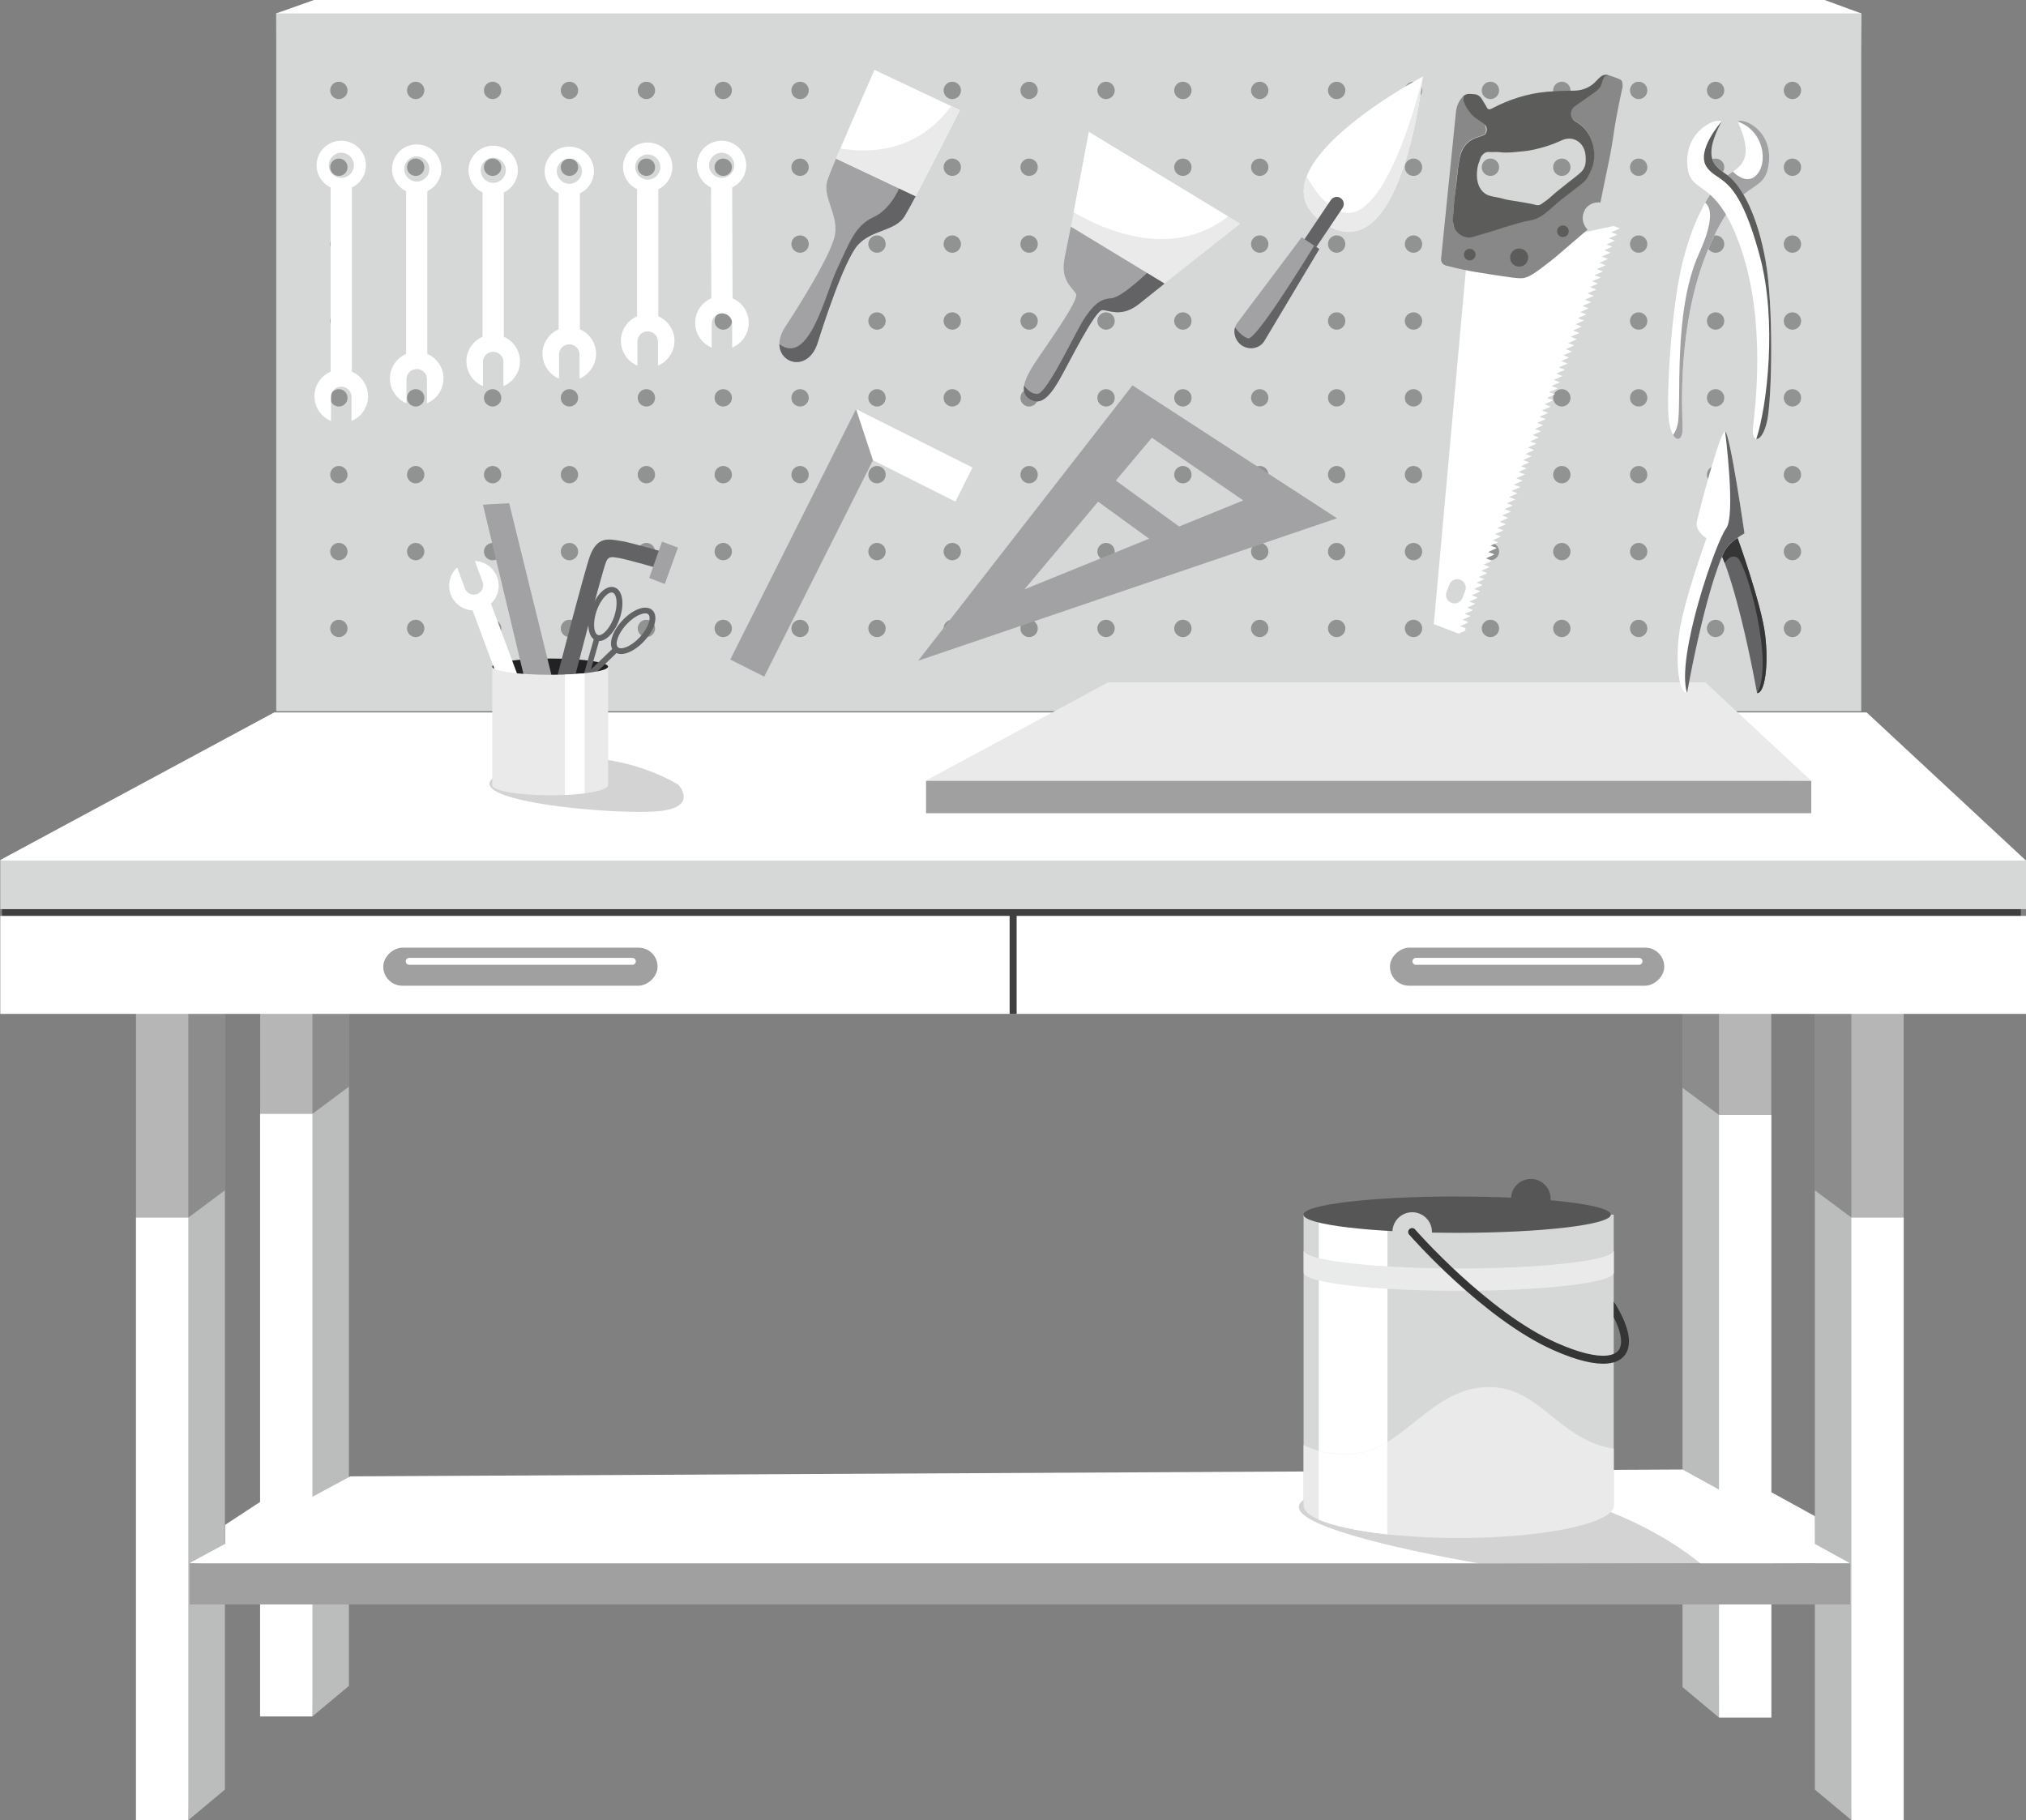 <?xml version="1.0" encoding="UTF-8"?><svg id="Layer_2" xmlns="http://www.w3.org/2000/svg" viewBox="0 0 219.37 197.1"><rect x="0" y="0" width="219.37" height="197.1" fill="#808080" stroke="none"/><defs><style>.cls-1,.cls-2{fill:#fff;}.cls-3,.cls-2,.cls-4,.cls-5,.cls-6,.cls-7,.cls-8,.cls-9,.cls-10,.cls-11,.cls-12{fill-rule:evenodd;}.cls-3,.cls-13{fill:#eaeaea;}.cls-14,.cls-9{fill:#898888;}.cls-15,.cls-16{fill:#3f3f3f;}.cls-17{fill:#a0a0a0;}.cls-4{fill:#565656;}.cls-5{fill:#353536;}.cls-18,.cls-7{fill:#d6d8d8;}.cls-6{fill:#222223;}.cls-8{fill:#c9f7e8;opacity:.08;}.cls-9{opacity:.37;}.cls-10{fill:#a2a2a4;}.cls-16{opacity:.38;}.cls-19{fill:none;stroke:#fff;stroke-linecap:round;stroke-linejoin:round;stroke-width:.75px;}.cls-11,.cls-20{fill:#5c5c5b;}.cls-21{opacity:.46;}.cls-12{fill:#636365;}.cls-22{fill:#bbbcbc;}</style></defs><g id="meuble"><g><polygon class="cls-22" points="37.78 182.56 33.82 185.87 32.12 84.7 37.78 84.7 37.78 182.56"/><rect class="cls-1" x="28.16" y="88.01" width="5.67" height="97.86"/><polygon class="cls-16" points="37.78 90.47 28.13 90.47 28.13 120.62 33.82 120.62 37.78 117.67 37.78 90.47"/></g><g><polygon class="cls-22" points="24.35 193.79 20.39 197.1 18.68 95.93 24.35 95.93 24.35 193.79"/><rect class="cls-1" x="14.72" y="99.24" width="5.67" height="97.86"/><polygon class="cls-16" points="24.35 91.93 14.69 91.93 14.69 131.85 20.39 131.85 24.35 128.9 24.35 91.93"/></g><g><polygon class="cls-22" points="182.18 182.69 186.14 186 187.84 84.83 182.18 84.83 182.18 182.69"/><rect class="cls-1" x="186.14" y="88.14" width="5.67" height="97.86" transform="translate(377.94 274.13) rotate(180)"/><polygon class="cls-16" points="182.18 97.43 191.83 97.43 191.83 120.74 186.14 120.74 182.18 117.8 182.18 97.43"/></g><g><polygon class="cls-22" points="196.51 193.79 200.47 197.1 202.17 95.93 196.51 95.93 196.51 193.79"/><rect class="cls-1" x="200.47" y="99.24" width="5.67" height="97.86" transform="translate(406.6 296.34) rotate(180)"/><polygon class="cls-16" points="196.51 91.93 206.16 91.93 206.16 131.85 200.47 131.85 196.51 128.9 196.51 91.93"/></g><polygon class="cls-1" points="202.12 77.15 29.68 77.15 0 93.14 3.93 94.35 219.37 93.19 202.12 77.15"/><rect class="cls-15" x=".22" y="97.56" width="218.59" height="3.88"/><rect class="cls-18" x=".03" y="93.19" width="219.34" height="5.26"/><polygon class="cls-1" points="182.18 159.13 37.93 159.87 20.54 169.25 34.01 170.18 200.33 169.29 196.52 167.19 196.51 164.18 191.8 161.59 186.14 161.31 182.18 159.13"/><rect class="cls-17" x="20.54" y="169.29" width="179.79" height="4.45"/><polyline class="cls-1" points="29.91 1.45 30.29 74.56 200.45 74.56 201.53 1.45 197.57 0 33.99 0"/><rect class="cls-18" x="29.91" y="1.45" width="171.62" height="75.56"/><rect class="cls-1" x=".03" y="99.18" width="219.34" height="10.61"/><g><rect class="cls-17" x="163.28" y="89.82" width="4.12" height="29.7" rx="2.06" ry="2.06" transform="translate(60.68 270.02) rotate(-90)"/><line class="cls-19" x1="177.47" y1="104.1" x2="153.31" y2="104.1"/></g><g><rect class="cls-17" x="54.28" y="89.82" width="4.12" height="29.7" rx="2.06" ry="2.06" transform="translate(-48.32 161.02) rotate(-90)"/><line class="cls-19" x1="68.47" y1="104.1" x2="44.31" y2="104.1"/></g><rect class="cls-15" x="109.32" y="98.65" width=".76" height="11.14"/><g class="cls-21"><g><g><circle class="cls-15" cx="36.69" cy="9.79" r=".94"/><circle class="cls-15" cx="36.69" cy="18.11" r=".94"/><circle class="cls-15" cx="36.69" cy="26.43" r=".94"/><circle class="cls-15" cx="36.69" cy="34.76" r=".94"/><circle class="cls-15" cx="36.69" cy="43.08" r=".94"/><circle class="cls-15" cx="36.69" cy="51.4" r=".94"/><circle class="cls-15" cx="36.69" cy="59.73" r=".94"/><circle class="cls-15" cx="36.69" cy="68.05" r=".94"/></g><g><circle class="cls-15" cx="45.01" cy="9.79" r=".94"/><circle class="cls-15" cx="45.01" cy="18.11" r=".94"/><circle class="cls-15" cx="45.01" cy="26.43" r=".94"/><circle class="cls-15" cx="45.01" cy="34.76" r=".94"/><circle class="cls-15" cx="45.01" cy="43.08" r=".94"/><circle class="cls-15" cx="45.01" cy="51.4" r=".94"/><circle class="cls-15" cx="45.01" cy="59.73" r=".94"/><circle class="cls-15" cx="45.01" cy="68.05" r=".94"/></g><g><circle class="cls-15" cx="53.34" cy="9.79" r=".94"/><circle class="cls-15" cx="53.34" cy="18.11" r=".94"/><circle class="cls-15" cx="53.34" cy="26.43" r=".94"/><circle class="cls-15" cx="53.34" cy="34.76" r=".94"/><circle class="cls-15" cx="53.34" cy="43.08" r=".94"/><circle class="cls-15" cx="53.34" cy="51.4" r=".94"/><circle class="cls-15" cx="53.34" cy="59.73" r=".94"/><circle class="cls-15" cx="53.34" cy="68.05" r=".94"/></g><g><circle class="cls-15" cx="61.66" cy="9.79" r=".94"/><circle class="cls-15" cx="61.66" cy="18.11" r=".94"/><circle class="cls-15" cx="61.66" cy="26.43" r=".94"/><circle class="cls-15" cx="61.66" cy="34.76" r=".94"/><circle class="cls-15" cx="61.66" cy="43.08" r=".94"/><circle class="cls-15" cx="61.66" cy="51.4" r=".94"/><circle class="cls-15" cx="61.66" cy="59.73" r=".94"/><circle class="cls-15" cx="61.66" cy="68.05" r=".94"/></g><g><circle class="cls-15" cx="69.99" cy="9.79" r=".94"/><circle class="cls-15" cx="69.99" cy="18.11" r=".94"/><circle class="cls-15" cx="69.99" cy="26.43" r=".94"/><circle class="cls-15" cx="69.99" cy="34.76" r=".94"/><circle class="cls-15" cx="69.99" cy="43.08" r=".94"/><circle class="cls-15" cx="69.99" cy="51.4" r=".94"/><circle class="cls-15" cx="69.99" cy="59.73" r=".94"/><circle class="cls-15" cx="69.99" cy="68.05" r=".94"/></g><g><circle class="cls-15" cx="78.31" cy="9.79" r=".94"/><circle class="cls-15" cx="78.31" cy="18.11" r=".94"/><circle class="cls-15" cx="78.31" cy="26.43" r=".94"/><circle class="cls-15" cx="78.31" cy="34.76" r=".94"/><circle class="cls-15" cx="78.31" cy="43.08" r=".94"/><circle class="cls-15" cx="78.31" cy="51.4" r=".94"/><circle class="cls-15" cx="78.31" cy="59.73" r=".94"/><circle class="cls-15" cx="78.31" cy="68.05" r=".94"/></g><g><circle class="cls-15" cx="86.63" cy="9.79" r=".94"/><circle class="cls-15" cx="86.63" cy="18.11" r=".94"/><circle class="cls-15" cx="86.63" cy="26.43" r=".94"/><circle class="cls-15" cx="86.63" cy="34.76" r=".94"/><circle class="cls-15" cx="86.63" cy="43.08" r=".94"/><circle class="cls-15" cx="86.63" cy="51.4" r=".94"/><circle class="cls-15" cx="86.63" cy="59.73" r=".94"/><circle class="cls-15" cx="86.63" cy="68.05" r=".94"/></g><g><circle class="cls-15" cx="94.96" cy="9.79" r=".94"/><circle class="cls-15" cx="94.96" cy="18.11" r=".94"/><circle class="cls-15" cx="94.96" cy="26.43" r=".94"/><circle class="cls-15" cx="94.96" cy="34.76" r=".94"/><circle class="cls-15" cx="94.96" cy="43.08" r=".94"/><circle class="cls-15" cx="94.96" cy="51.4" r=".94"/><circle class="cls-15" cx="94.96" cy="59.73" r=".94"/><circle class="cls-15" cx="94.96" cy="68.05" r=".94"/></g></g><g><g><circle class="cls-15" cx="103.11" cy="9.79" r=".94"/><circle class="cls-15" cx="103.11" cy="18.11" r=".94"/><circle class="cls-15" cx="103.11" cy="26.43" r=".94"/><circle class="cls-15" cx="103.11" cy="34.76" r=".94"/><circle class="cls-15" cx="103.11" cy="43.08" r=".94"/><circle class="cls-15" cx="103.11" cy="51.4" r=".94"/><circle class="cls-15" cx="103.11" cy="59.73" r=".94"/><circle class="cls-15" cx="103.11" cy="68.05" r=".94"/></g><g><circle class="cls-15" cx="111.43" cy="9.79" r=".94"/><circle class="cls-15" cx="111.43" cy="18.11" r=".94"/><circle class="cls-15" cx="111.43" cy="26.43" r=".94"/><circle class="cls-15" cx="111.43" cy="34.76" r=".94"/><circle class="cls-15" cx="111.43" cy="43.08" r=".94"/><circle class="cls-15" cx="111.43" cy="51.4" r=".94"/><circle class="cls-15" cx="111.43" cy="59.73" r=".94"/><circle class="cls-15" cx="111.43" cy="68.05" r=".94"/></g><g><circle class="cls-15" cx="119.76" cy="9.79" r=".94"/><circle class="cls-15" cx="119.76" cy="18.11" r=".94"/><circle class="cls-15" cx="119.76" cy="26.43" r=".94"/><circle class="cls-15" cx="119.76" cy="34.76" r=".94"/><circle class="cls-15" cx="119.76" cy="43.08" r=".94"/><circle class="cls-15" cx="119.76" cy="51.4" r=".94"/><circle class="cls-15" cx="119.76" cy="59.73" r=".94"/><circle class="cls-15" cx="119.76" cy="68.05" r=".94"/></g><g><circle class="cls-15" cx="128.08" cy="9.79" r=".94"/><circle class="cls-15" cx="128.08" cy="18.11" r=".94"/><circle class="cls-15" cx="128.08" cy="26.43" r=".94"/><circle class="cls-15" cx="128.08" cy="34.76" r=".94"/><circle class="cls-15" cx="128.08" cy="43.08" r=".94"/><circle class="cls-15" cx="128.08" cy="51.4" r=".94"/><circle class="cls-15" cx="128.08" cy="59.73" r=".94"/><circle class="cls-15" cx="128.08" cy="68.05" r=".94"/></g><g><circle class="cls-15" cx="136.4" cy="9.79" r=".94"/><circle class="cls-15" cx="136.4" cy="18.11" r=".94"/><circle class="cls-15" cx="136.4" cy="26.43" r=".94"/><circle class="cls-15" cx="136.4" cy="34.76" r=".94"/><circle class="cls-15" cx="136.4" cy="43.08" r=".94"/><circle class="cls-15" cx="136.4" cy="51.4" r=".94"/><circle class="cls-15" cx="136.4" cy="59.73" r=".94"/><circle class="cls-15" cx="136.4" cy="68.05" r=".94"/></g><g><circle class="cls-15" cx="144.73" cy="9.79" r=".94"/><circle class="cls-15" cx="144.73" cy="18.11" r=".94"/><circle class="cls-15" cx="144.73" cy="26.43" r=".94"/><circle class="cls-15" cx="144.73" cy="34.76" r=".94"/><circle class="cls-15" cx="144.73" cy="43.08" r=".94"/><circle class="cls-15" cx="144.73" cy="51.4" r=".94"/><circle class="cls-15" cx="144.73" cy="59.73" r=".94"/><circle class="cls-15" cx="144.73" cy="68.05" r=".94"/></g><g><circle class="cls-15" cx="153.05" cy="9.79" r=".94"/><circle class="cls-15" cx="153.05" cy="18.11" r=".94"/><circle class="cls-15" cx="153.05" cy="26.43" r=".94"/><circle class="cls-15" cx="153.05" cy="34.76" r=".94"/><circle class="cls-15" cx="153.05" cy="43.08" r=".94"/><circle class="cls-15" cx="153.05" cy="51.4" r=".94"/><circle class="cls-15" cx="153.05" cy="59.73" r=".94"/><circle class="cls-15" cx="153.05" cy="68.05" r=".94"/></g><g><circle class="cls-15" cx="161.38" cy="9.79" r=".94"/><circle class="cls-15" cx="161.38" cy="18.11" r=".94"/><circle class="cls-15" cx="161.38" cy="26.43" r=".94"/><circle class="cls-15" cx="161.38" cy="34.76" r=".94"/><circle class="cls-15" cx="161.38" cy="43.08" r=".94"/><circle class="cls-15" cx="161.38" cy="51.4" r=".94"/><circle class="cls-15" cx="161.38" cy="59.73" r=".94"/><circle class="cls-15" cx="161.38" cy="68.05" r=".94"/></g></g><g><g><circle class="cls-15" cx="169.11" cy="9.79" r=".94"/><circle class="cls-15" cx="169.11" cy="18.11" r=".94"/><circle class="cls-15" cx="169.11" cy="26.43" r=".94"/><circle class="cls-15" cx="169.11" cy="34.76" r=".94"/><circle class="cls-15" cx="169.11" cy="43.08" r=".94"/><circle class="cls-15" cx="169.11" cy="51.4" r=".94"/><circle class="cls-15" cx="169.11" cy="59.73" r=".94"/><circle class="cls-15" cx="169.11" cy="68.05" r=".94"/></g><g><circle class="cls-15" cx="177.43" cy="9.79" r=".94"/><circle class="cls-15" cx="177.43" cy="18.11" r=".94"/><circle class="cls-15" cx="177.43" cy="26.43" r=".94"/><circle class="cls-15" cx="177.43" cy="34.76" r=".94"/><circle class="cls-15" cx="177.43" cy="43.08" r=".94"/><circle class="cls-15" cx="177.43" cy="51.4" r=".94"/><circle class="cls-15" cx="177.43" cy="59.73" r=".94"/><circle class="cls-15" cx="177.43" cy="68.05" r=".94"/></g><g><circle class="cls-15" cx="185.76" cy="9.79" r=".94"/><circle class="cls-15" cx="185.76" cy="18.11" r=".94"/><circle class="cls-15" cx="185.76" cy="26.43" r=".94"/><circle class="cls-15" cx="185.76" cy="34.76" r=".94"/><circle class="cls-15" cx="185.76" cy="43.08" r=".94"/><circle class="cls-15" cx="185.76" cy="51.4" r=".94"/><circle class="cls-15" cx="185.76" cy="59.73" r=".94"/><circle class="cls-15" cx="185.76" cy="68.05" r=".94"/></g><g><circle class="cls-15" cx="194.08" cy="9.79" r=".94"/><circle class="cls-15" cx="194.08" cy="18.11" r=".94"/><circle class="cls-15" cx="194.08" cy="26.43" r=".94"/><circle class="cls-15" cx="194.08" cy="34.76" r=".94"/><circle class="cls-15" cx="194.08" cy="43.08" r=".94"/><circle class="cls-15" cx="194.08" cy="51.4" r=".94"/><circle class="cls-15" cx="194.08" cy="59.73" r=".94"/><circle class="cls-15" cx="194.08" cy="68.05" r=".94"/></g></g></g><g><polygon class="cls-13" points="184.65 73.89 119.98 73.89 100.25 84.53 102.87 85.33 196.12 84.56 184.65 73.89"/><rect class="cls-17" x="100.27" y="84.56" width="95.85" height="3.5"/></g><polyline class="cls-1" points="35.87 162.56 28.28 162.56 24.38 165.12 24.38 169.08"/><g><path class="cls-1" d="m158.65,68.12s.02-.06.04-.09l-.59-.23c.27-.12.55-.24.82-.37.01-.03.02-.06.03-.09l-.59-.23c.27-.12.55-.25.82-.37,0-.01,0-.02.01-.04l-.6-.23.83-.37.03-.07-.6-.23c.28-.12.55-.25.83-.37l.02-.06-.6-.23c.28-.12.56-.25.84-.37.01-.03.02-.05.03-.08l-.61-.23c.28-.13.56-.25.84-.38,0-.03.02-.05.03-.08l-.61-.23c.28-.13.56-.25.84-.38,0-.02.02-.05.03-.07l-.61-.23c.28-.13.57-.25.85-.38,0,0,0,0,0,0l-.61-.23.85-.38s.01-.03.02-.05l-.62-.24c.29-.13.57-.26.86-.38,0-.02.01-.03.02-.05l-.62-.24c.29-.13.57-.26.86-.38,0-.02.02-.04.02-.06l-.62-.24c.29-.13.58-.26.86-.39l.02-.06-.63-.24c.29-.13.58-.26.87-.39,0-.02.01-.04.02-.06l-.63-.24c.27-.12.53-.24.8-.36l-.58-.22.87-.39s0-.02.01-.03l-.63-.24c.29-.13.59-.26.88-.39,0-.01,0-.02.01-.03l-.64-.24c.29-.13.59-.26.88-.39,0-.02.01-.03.02-.05l-.64-.24c.3-.13.59-.26.89-.4,0-.01.01-.03.02-.04l-.64-.24c.3-.13.59-.27.89-.4,0-.01.01-.03.02-.04l-.64-.25c.29-.13.58-.26.87-.39l-.63-.24.9-.4s0-.01,0-.02l-.65-.25c.3-.13.6-.27.9-.4,0,0,0,0,0-.01l-.65-.25c.3-.14.6-.27.91-.41,0,0,0-.02.01-.03l-.66-.25c.3-.14.61-.27.91-.41,0,0,0-.02.01-.03l-.66-.25c.3-.14.61-.27.91-.41,0,0,0-.02,0-.02l-.66-.25c.29-.13.57-.26.86-.39l-.62-.24.92-.41h0s-.67-.25-.67-.25c.31-.14.61-.27.92-.41l-.67-.25c.31-.14.62-.28.93-.42,0,0,0,0,0-.01l-.67-.26c.31-.14.62-.28.93-.42,0,0,0,0,0,0l-.68-.26c.31-.14.62-.28.94-.42h0s-.68-.26-.68-.26c.3-.14.61-.27.91-.41l-.66-.25c.31-.14.61-.28.92-.41l-.67-.25c.31-.14.61-.27.92-.41l-.67-.25c.31-.14.63-.28.95-.42l-.68-.26c.31-.14.63-.28.95-.42l-.68-.26c.31-.14.63-.28.95-.42l-.68-.26c.29-.13.58-.26.87-.39l-.63-.24.92-.41-.67-.25c.31-.14.61-.27.92-.41l-.67-.25c.31-.14.63-.28.95-.42l-.68-.26c.31-.14.63-.28.95-.42l-.68-.26c.31-.14.63-.28.95-.42l-.68-.26c.29-.13.57-.26.86-.39l-.62-.24.92-.41-.67-.25c.31-.14.61-.27.92-.41l-.67-.25c.31-.14.63-.28.95-.42l-.68-.26c.31-.14.63-.28.95-.42l-.68-.26c.31-.14.63-.28.95-.42l-.68-.26c.3-.14.61-.27.91-.41l-.66-.25.92-.41-.67-.25c.31-.14.61-.27.92-.41l-.67-.25c.31-.14.63-.28.95-.42l-.68-.26c.31-.14.63-.28.95-.42l-.68-.26c.31-.14.63-.28.95-.42l-.68-.26c.29-.13.58-.26.87-.39l-.63-.24c.31-.14.61-.27.92-.41l-.67-.25c.31-.14.61-.27.92-.41l-.67-.25c.31-.14.63-.28.95-.42l-.68-.26c.31-.14.63-.28.95-.42l-.68-.26c.31-.14.63-.28.95-.42l-.68-.26c.29-.13.57-.26.86-.39l-.62-.24c.31-.14.61-.27.92-.41l-.67-.25c.31-.14.61-.27.92-.41l-.67-.25c.31-.14.63-.28.95-.42l-.68-.26c-.95.2-1.9.41-2.85.61-4.37,1.24-8.74,2.48-13.11,3.73-1.17,12.92-2.34,25.85-3.51,38.77l2.69,1.03c.25-.11.5-.22.75-.33Zm-2.02-4.03l.3-.78c.18-.48.71-.71,1.19-.53s.71.71.53,1.19l-.3.78c-.18.48-.71.71-1.19.53s-.71-.71-.53-1.19Z"/><g><path class="cls-14" d="m171.6,22.76c-.39.65-.28,1.53.3,2.1-.52.44-1.36,1.16-2.41,2.07-.97.83-1.22,1.05-1.66,1.39-1.41,1.08-2.11,1.63-2.82,1.78-.45.1-1.52-.06-3.64-.39-1.05-.16-.79-.14-1.37-.22,0,0-1.29-.18-3.36-.71-.07-.02-.34-.09-.48-.29-.03-.05-.06-.1-.08-.15-.06-.15-.05-.29-.04-.35.02-.21.69-6.8,1.6-15.81.03-.33.13-.91.54-1.47.13-.17.26-.31.39-.42-.01.14-.02.34.02.58.13.71.61,1.18.92,1.49.72.69,1.06.61,1.26,1.11.14.36.24.98-.1,1.11-.22.08-.44.19-.67.25-1.13.33-1.75,1.13-1.96,2.24-.16.83-.27,1.68-.34,2.52-.04.53-.24,2.16-.34,3.22-.01.13-.04.43-.03.83,0,.35.01.58.05.74.17.68,1.19,1.5,2.04,1.25.62-.19,1.24-.39,1.87-.55.68-.18,1.35-.44,2.03-.64.79-.22,1.57-.49,2.39-.62.88-.14,1.53-.7,2.18-1.25.45-.38.89-.8,1.35-1.15.56-.42,1.09-.87,1.65-1.28.37-.28.77-.58,1-.99.27-.48.53-.97.63-1.53.33-1.7-.33-3.62-1.91-4.47-.65-.35-.7-1.27-.09-1.69.66-.46,1.31-.91,1.96-1.38.68-.48.93-.84.99-1.27.02-.13.03-.41.23-.58.12-.1.27-.12.38-.12.16.05.37.13.64.22.66.23.85.31.91.49.03.08.05.23.06.35,0,.1,0,.19,0,.25-.32,1.41-.54,2.56-.68,3.32-.34,1.86-.3,2.1-.65,3.96-.13.68-.15.72-.65,3.15-.18.88-.33,1.6-.42,2.08-.68-.09-1.35.22-1.69.79Z"/><path class="cls-20" d="m173.96,8.2c-.17.02-.27.12-.33.28-.04.12-.12.24-.14.37-.1.6-.53.95-.99,1.27-.65.46-1.31.92-1.96,1.38-.61.42-.56,1.34.09,1.69,1.57.85,2.24,2.77,1.91,4.47-.11.56-.37,1.05-.63,1.53-.23.41-.63.71-1,.99-.56.42-1.09.87-1.65,1.28-.47.35-.9.76-1.35,1.15-.65.55-1.3,1.11-2.18,1.25-.82.13-1.6.4-2.39.62-.68.19-1.35.45-2.03.64-.63.17-1.25.37-1.87.55-.78.23-1.83-.33-2.04-1.25-.07-.3-.1-.53-.09-.69.08-1.72.3-3.15.41-4.1.13-1.18.15-1.57.34-2.52.22-1.1.83-1.91,1.96-2.24.23-.07.45-.17.67-.25.36-.14.4-.85.1-1.11-.45-.41-1.02-.65-1.43-1.1-.41-.45-.72-.95-.9-1.53-.05-.16.1-.3,0-.44.31-.38.74-.26,1.14-.24.44.02.72.27.92.64.14.26.32.5.45.76.14.28.31.29.57.15,1.86-.98,3.83-1.62,5.94-1.81.95-.08,1.91-.12,2.87-.12.77,0,1.48-.21,2.09-.68.23-.18.43-.41.64-.62.29-.28.58-.54,1.03-.36-.05.02-.1.04-.14.05Zm-13.77,9.27c-.27.53-.32,1.47-.24,1.99.11.75.52,1.52,1.4,1.75.45.12.91.17,1.36.3.41.12.84.19,1.26.25.64.1,1.28.2,1.91.33.33.06.68.26,1.02,0,.34-.25.69-.47,1-.76.59-.55,1.24-1.03,1.87-1.54.48-.39.98-.74,1.43-1.16.53-.51.54-1.17.47-1.87-.14-1.36-1.36-2.13-2.59-1.56-.54.25-1.08.47-1.64.64-.85.26-1.71.48-2.6.55-.81.07-1.61.2-2.44.09-.36-.05-.77.01-1.15-.02-.39-.03-.65.17-.85.46-.09.14-.13.32-.21.52Z"/></g><circle class="cls-20" cx="164.49" cy="27.89" r=".98"/><circle class="cls-20" cx="159.14" cy="27.57" r=".63"/><circle class="cls-20" cx="169.23" cy="25.04" r=".63"/></g><path class="cls-9" d="m73.5,85.02s2.18,2.47-2.32,2.83c-5.97.48-27.12-1.71-13.92-5.13,9.15-2.37,16.23,2.29,16.23,2.29Z"/><g><path class="cls-6" d="m59.57,71.31c3.46,0,6.27.39,6.27.88s-2.81,3.12-6.27,3.12-6.27-2.64-6.27-3.12,2.81-.88,6.27-.88Z"/><polygon class="cls-10" points="52.29 54.65 56.99 74.29 59.95 74.07 55.13 54.49 52.29 54.65"/><path class="cls-12" d="m61.83,74.9c-.13.5-.63.79-1.13.67-.5-.13-.8-.63-.67-1.13,0-.04,3.3-12.8,3.86-14.27.78-2.04,1.92-1.83,3.22-1.61l.25.04c1.08.19,4.82,1.27,4.83,1.28.49.14-.2.56-.34,1.05-.14.49.31.87-.18.73-.01,0-3.65-1.06-4.62-1.23l-.25-.04c-.5-.09-.94-.16-1.17.44-.53,1.37-3.79,14.03-3.8,14.07Z"/><polygon class="cls-10" points="71.68 58.65 73.41 59.3 71.98 63.24 70.29 62.59 71.68 58.65"/><path class="cls-2" d="m57.67,80.54c-1.28.47-2.69-.18-3.17-1.46-.34-.92-.09-1.91.55-2.57l-3.88-10.41c-1.04-.06-1.99-.71-2.37-1.75-.38-1.04-.08-2.18.7-2.9l.84,2.27c.19.53.79.8,1.31.61h0c.53-.19.8-.79.61-1.31l-.84-2.27c1.05.04,2.03.71,2.41,1.75.38,1.04.08,2.15-.67,2.87l3.88,10.41c.92.09,1.75.68,2.09,1.6.47,1.28-.18,2.69-1.46,3.16h0Zm-.42-1.13c.65-.24.99-.96.75-1.62-.24-.65-.96-.99-1.62-.75-.65.24-.99.96-.75,1.62.24.65.96.99,1.62.75Z"/><path class="cls-12" d="m64.74,68.76l.08.02s.05,0,.08,0h0c.24-.03.53-.23.81-.56.3-.36.58-.85.78-1.42.23-.67.31-1.31.26-1.82-.05-.42-.19-.72-.4-.8h0c-.22-.08-.52.07-.82.38-.36.36-.69.91-.93,1.58h0c-.23.67-.31,1.32-.26,1.82.05.42.18.72.4.8h0Zm.13.64l-.88,3.09,2.3-2.21c-.17-.33-.18-.78-.02-1.27.17-.57.55-1.21,1.1-1.8.54-.59,1.16-1.02,1.71-1.24.62-.25,1.19-.23,1.55.1.36.33.42.9.23,1.54-.17.57-.55,1.21-1.1,1.8-.54.59-1.16,1.02-1.71,1.24-.49.2-.95.23-1.3.07l-3.13,3.01c-.08.08-.19.12-.31.08-.16-.05-.26-.22-.21-.38l1.19-4.21c-.31-.23-.5-.65-.56-1.18-.07-.59.02-1.33.29-2.09h0c.26-.76.65-1.4,1.07-1.82.46-.46.97-.68,1.43-.53l.06.02c.45.17.72.66.79,1.31.07.59-.02,1.33-.29,2.09h0c-.22.65-.54,1.21-.89,1.62-.38.45-.81.73-1.22.77h-.1Zm5.38-1.97c-.15.48-.48,1.04-.96,1.56-.48.52-1.01.9-1.48,1.08-.4.16-.73.18-.9.02-.17-.16-.18-.49-.05-.9.15-.48.48-1.04.96-1.56.48-.52,1.01-.9,1.48-1.08.4-.16.73-.18.9-.02.17.16.18.49.05.9Z"/><path class="cls-3" d="m65.84,85.03c0,.6-2.81,1.09-6.27,1.09s-6.27-.49-6.27-1.09v-12.84c0,.49,2.81.88,6.27.88s6.27-.39,6.27-.88v12.84Z"/><path class="cls-2" d="m63.3,85.91c-.63.08-1.35.14-2.13.18v-13.04c.78-.03,1.5-.08,2.13-.14v13.01Z"/></g><path class="cls-9" d="m184.21,169.38l-24.09-.09s-30.75-5.13-15-8.16,30.67,1.38,39.09,8.24"/><g><path class="cls-7" d="m141.15,131.53h33.58v31.49c0,1.94-7.52,3.52-16.79,3.52s-16.79-1.57-16.79-3.52v-31.49Z"/><path class="cls-2" d="m142.8,131.53h7.43v34.61c-3.23-.35-5.85-.91-7.43-1.6v-33.01Z"/><path class="cls-4" d="m157.78,129.57c2.06,0,4.02.04,5.84.12.06-1.13.99-2.03,2.14-2.03s2.14.96,2.14,2.14c0,.06,0,.11,0,.17,3.97.36,6.52.92,6.52,1.56,0,1.09-7.45,1.97-16.64,1.97s-16.64-.88-16.64-1.97,7.45-1.97,16.64-1.97Z"/><path class="cls-3" d="m171.17,136.6c-3.07.46-7.86.76-13.23.76s-10.16-.3-13.23-.76c-2.23-.33-3.55-.75-3.55-1.21v2.42c0,1.09,7.52,1.97,16.79,1.97s16.79-.88,16.79-1.97v-2.42c0,.46-1.33.88-3.55,1.21Z"/><path class="cls-8" d="m150.22,137.13c-2.16-.13-4.04-.31-5.52-.54-.74-.11-1.38-.23-1.9-.36v2.42c1.58.38,4.2.7,7.43.9v-2.42Z"/><path class="cls-7" d="m152.91,135.55c1.18,0,2.14-.96,2.14-2.14s-.96-2.14-2.14-2.14-2.14.96-2.14,2.14.96,2.14,2.14,2.14Z"/><path class="cls-5" d="m152.58,133.69c-.16-.18-.14-.45.04-.6.18-.16.45-.14.6.04.02.03,7.88,9.01,15.36,12.3,2.41,1.06,4.21,1.48,5.4,1.36.57-.06.98-.24,1.23-.52.24-.28.35-.7.31-1.22-.05-.66-.31-1.47-.79-2.41v-1.71c1.02,1.6,1.57,2.99,1.64,4.06.05.76-.12,1.38-.51,1.84-.39.46-.99.74-1.8.82-1.33.13-3.27-.3-5.82-1.43-7.65-3.37-15.63-12.49-15.65-12.52Z"/><path class="cls-3" d="m174.73,156.88v6.14c0,1.94-7.52,3.52-16.79,3.52s-16.79-1.57-16.79-3.52v-6.53c1.16.59,2.98,1.12,5.6.89,5.22-.45,8.24-7.11,14.37-7.18,5.66-.07,7.57,5.73,13.61,6.67Z"/><path class="cls-2" d="m150.22,166.15c-3.23-.35-5.85-.91-7.43-1.6v-7.43c1.04.27,2.34.42,3.94.28,1.26-.11,2.4-.58,3.48-1.24v10Z"/></g><g><path class="cls-2" d="m154.06,8.29s-19.22,10.16-10.73,15.86c8.49,5.7,10.73-15.86,10.73-15.86Z"/><path class="cls-3" d="m141.49,19.11c-.69,1.81-.35,3.58,1.84,5.05,8.49,5.7,10.73-15.86,10.73-15.86,0,0-2.54,11.04-6.33,14.07-2.65,2.11-5.04-1.11-6.24-3.25Z"/><path class="cls-12" d="m144.1,21.66c.24-.35.71-.45,1.06-.21s.45.71.21,1.07l-4.11,6.12c-.24.35-.71.45-1.07.21s-.45-.71-.21-1.06l4.11-6.12Z"/><path class="cls-10" d="m139.35,27.81c1.28-.14,2.09.23,2.14,1.43l-4.59,7.68c-.5.83-1.64,1.02-2.44.48h0c-.8-.54-1.06-1.67-.48-2.44,1.79-2.38,3.58-4.77,5.37-7.15Z"/><path class="cls-12" d="m142.3,26.61l.54.36-5.94,9.95c-.5.83-1.64,1.02-2.44.48h0c-.65-.44-.94-1.25-.73-1.96.36.55.9,1.03,1.39,1.2.79.28,5.77-7.74,7.17-10.04Z"/><polygon class="cls-10" points="140.94 25.69 142.84 26.97 141.48 29.24 139.35 27.81 140.94 25.69"/><path class="cls-12" d="m142.3,26.61l.54.36-1.36,2.27-.58-.39c.59-.93,1.08-1.73,1.39-2.24Z"/></g><g><path class="cls-10" d="m117.22,53.11c-.67-.48-.81-1.41-.33-2.08.48-.67,1.41-.81,2.08-.33l10.48,7.6c.67.48.81,1.41.33,2.08-.48.67-1.41.81-2.08.33l-10.48-7.6Z"/><path class="cls-10" d="m122.62,41.73l-23.21,29.82,45.36-15.43-22.15-14.39h0Zm2.1,5.67l9.9,6.79-23.7,9.63,13.8-16.42Z"/></g><g><polygon class="cls-2" points="105.3 50.63 92.69 44.3 92.74 48.94 103.45 54.32 105.3 50.63"/><polygon class="cls-10" points="92.69 44.3 79.07 71.42 82.75 73.27 94.52 49.84 92.69 44.3"/></g><g><path class="cls-2" d="m188.15,13.15c.61-.44,3.85.96,3.37,4.6-.48,3.63-3.12,1.04-6.53,9.15-3.41,8.11-2.85,17.56-2.8,19.39.04,1.84-1.18,1.71-1.49-.79-.31-2.5.26-12.35,1.53-17.29,1.27-4.95,3.07-7.66,4.34-8.84,1.27-1.18,3.77-1.44,1.58-6.22Z"/><path class="cls-10" d="m188.15,13.15c.61-.44,3.85.96,3.37,4.6-.48,3.63-3.12,1.04-6.53,9.15-3.41,8.11-2.85,17.56-2.8,19.39.03,1.3-.57,1.61-1.04.81.2-.24.38-.6.5-1.14.48-2.15-.57-12.17,2.32-18.52,1.66-3.65,1.28-5,.66-5.49.69-1.21,1.36-2.05,1.93-2.58.31-.29.69-.52,1.07-.78.64.61,1.62,1.22,2.47.45,1.41-1.28.94-4.89-1.96-5.88Z"/><path class="cls-2" d="m186.42,13.15c-.58-.44-3.93.96-3.73,4.6.2,3.63,3.04,1.04,5.82,9.15,2.78,8.11,1.49,17.56,1.3,19.39-.19,1.84,1.05,1.71,1.55-.79.5-2.5.69-12.35-.19-17.29-.89-4.95-2.47-7.66-3.65-8.84-1.18-1.18-3.65-1.44-1.1-6.22Z"/><path class="cls-11" d="m190.17,47.53c.36.06.9-.59,1.19-2.03.5-2.5.69-12.35-.19-17.29-.89-4.95-2.47-7.66-3.65-8.84-1.18-1.18-3.65-1.44-1.1-6.22,0,0-2.86,3.18-1.61,4.96,1.25,1.78,3.28.48,5.74,9.63,1.89,7.05.79,16.23-.38,19.79Z"/></g><g><path class="cls-10" d="m126.09,30.71c-1.19.94-2.18,1.74-2.68,2.14-1.88,1.54-3.21.78-4.02.72-.81-.07-3.7,5.86-4.73,7.63-1.03,1.78-2,2.74-3.13,2.05s-.72-1.99.38-3.73c1.1-1.73,5.02-7.03,4.59-7.72-.43-.69-1.72-1.51-1.22-3.89.13-.63.38-1.87.67-3.36,3.95,1.3,7.43,3.22,10.13,6.15Z"/><path class="cls-12" d="m126.09,30.71c-1.19.94-2.18,1.74-2.68,2.14-1.88,1.54-3.21.78-4.02.72-.81-.07-3.7,5.86-4.73,7.63-1.03,1.78-2,2.74-3.13,2.05-.58-.35-.75-.86-.64-1.5.37.53.88.93,1.45.9,1.07-.06,4.21-6.93,5.12-8.24.91-1.31,1.58-2.03,2.84-2.11,1.25-.09,4.25-3.08,4.25-3.08.54.47,1.05.96,1.54,1.49Z"/><path class="cls-3" d="m117.91,14.29l8.19,4.97,8.19,4.97s-4.88,3.83-8.2,6.47l-10.13-6.15c.81-4.16,1.95-10.26,1.95-10.26Z"/><path class="cls-2" d="m117.91,14.29l8.19,4.97,6.87,4.17c-6.06,4.75-13.41,1.49-16.72-.45.76-3.97,1.65-8.7,1.65-8.7Z"/></g><g><path class="cls-10" d="m99.14,21.25c-.54,1.02-.98,1.82-1.21,2.19-1.01,1.6-3.55,1.42-5.05,3.09-1.5,1.67-3.86,9.02-4.33,10.54-1.22,3.97-5.82,1.8-3.53-1.67.88-1.33,5.06-7.82,5.4-10.04.34-2.21-1.42-4.06-.82-5.86.14-.41.48-1.26.92-2.32,3.41.57,6.41,1.75,8.61,4.07Z"/><path class="cls-12" d="m99.14,21.25c-.54,1.02-.98,1.82-1.21,2.19-1.01,1.6-3.55,1.42-5.05,3.09-1.5,1.67-3.86,9.02-4.33,10.54-.98,3.19-4.13,2.42-4.16.2,3.24,2.4,4.97-5.45,6.24-8.13,1.33-2.81,1.93-4.71,3.96-5.63,2.04-.93,2.99-3.62,2.99-3.62.55.4,1.07.86,1.55,1.37Z"/><path class="cls-2" d="m94.69,7.57c10.16,4.8-.93-.44,9.23,4.36,0,0-2.96,5.88-4.78,9.31l-8.61-4.07c1.5-3.58,4.16-9.61,4.16-9.61Z"/><path class="cls-3" d="m102.97,11.49l.95.45s-2.96,5.88-4.78,9.31l-8.61-4.07.47-1.11c2.54.46,8.12.72,11.98-4.58Z"/></g><g><path class="cls-12" d="m190.25,75.05c.83.04,1.27-2.93.88-6.26-.39-3.33-2.98-10.51-2.98-10.51,0,0-1.08.31-2.23.99.12.15.22.3.3.46.57,1.09,2.23,5.56,4.03,15.32Z"/><path class="cls-5" d="m190.25,75.05c.83.04,1.27-2.93.88-6.26-.39-3.33-2.98-10.51-2.98-10.51,0,0-1.08.31-2.23.99.12.15.22.3.3.46.13.24.3.65.53,1.24.31-.47.79-.95,1.37-.57.98.65,4.01,11.4,2.14,14.65Z"/><path class="cls-2" d="m182.67,75.05c-.83.04-1.27-2.93-.88-6.26.39-3.33,2.98-10.51,2.98-10.51,0,0-1.23-.74-1.05-1.71s2.54-9.98,3.07-9.85c.53.13,2.1,11.03,2.1,11.03,0,0-1.62.87-2.19,1.97-.57,1.09-2.23,5.56-4.03,15.32Z"/><path class="cls-12" d="m186.79,46.73c.53.13,2.1,11.03,2.1,11.03,0,0-1.62.87-2.19,1.97-.57,1.09-2.23,5.56-4.03,15.32-1.24-3.86,3.14-16.42,4.22-17.81,1.08-1.38-.1-10.52-.1-10.52Z"/></g><path class="cls-2" d="m36.96,15.24c1.47,0,2.66,1.19,2.66,2.66,0,1.06-.62,1.98-1.52,2.4v19.95c1.03.44,1.75,1.47,1.75,2.66s-.74,2.24-1.79,2.68v-2.62c0-.61-.5-1.1-1.11-1.1h0c-.61,0-1.11.5-1.11,1.1v2.62c-1.05-.43-1.79-1.47-1.79-2.68s.72-2.21,1.75-2.66v-19.95c-.9-.43-1.52-1.34-1.52-2.4,0-1.47,1.19-2.66,2.66-2.66h0Zm0,1.3c-.75,0-1.36.61-1.36,1.36s.61,1.36,1.36,1.36,1.36-.61,1.36-1.36-.61-1.36-1.36-1.36Z"/><path class="cls-2" d="m53.41,15.78c1.47,0,2.66,1.19,2.66,2.66,0,1.06-.62,1.98-1.52,2.4v15.63c1.03.44,1.75,1.46,1.75,2.66s-.74,2.24-1.79,2.68v-2.62c0-.61-.5-1.1-1.11-1.1h0c-.61,0-1.11.5-1.11,1.1v2.62c-1.05-.43-1.79-1.48-1.79-2.68s.72-2.21,1.75-2.66v-15.63c-.9-.43-1.52-1.34-1.52-2.4,0-1.47,1.19-2.66,2.66-2.66h0Zm0,1.3c-.75,0-1.36.61-1.36,1.36s.61,1.36,1.36,1.36,1.36-.61,1.36-1.36-.61-1.36-1.36-1.36Z"/><path class="cls-2" d="m70.14,15.43c1.47,0,2.66,1.19,2.66,2.66,0,1.06-.62,1.98-1.52,2.4v13.76c1.03.44,1.75,1.46,1.75,2.66s-.74,2.24-1.79,2.68v-2.61c0-.61-.5-1.1-1.11-1.1h0c-.61,0-1.11.5-1.11,1.1v2.61c-1.05-.43-1.79-1.48-1.79-2.68s.72-2.21,1.75-2.66v-13.76c-.9-.43-1.52-1.34-1.52-2.4,0-1.47,1.19-2.66,2.66-2.66h0Zm0,1.3c-.75,0-1.36.61-1.36,1.36s.61,1.36,1.36,1.36,1.36-.61,1.36-1.36-.61-1.36-1.36-1.36Z"/><path class="cls-2" d="m45.13,15.64c1.47,0,2.66,1.19,2.66,2.66,0,1.06-.62,1.98-1.52,2.4v17.63c1.03.44,1.75,1.46,1.75,2.66s-.74,2.24-1.79,2.68v-2.61c0-.61-.5-1.1-1.11-1.1h0c-.61,0-1.11.5-1.11,1.1v2.61c-1.05-.43-1.79-1.48-1.79-2.68s.72-2.21,1.75-2.66v-17.63c-.9-.43-1.52-1.34-1.52-2.4,0-1.47,1.19-2.66,2.66-2.66h0Zm0,1.3c-.75,0-1.36.61-1.36,1.36s.61,1.36,1.36,1.36,1.36-.61,1.36-1.36-.61-1.36-1.36-1.36Z"/><path class="cls-2" d="m61.65,15.88c1.47,0,2.66,1.19,2.66,2.66,0,1.06-.62,1.98-1.52,2.4v14.72c1.03.44,1.75,1.46,1.75,2.66s-.74,2.24-1.79,2.68v-2.61c0-.61-.5-1.1-1.11-1.1h0c-.61,0-1.11.5-1.11,1.1v2.61c-1.05-.43-1.79-1.48-1.79-2.68s.72-2.21,1.75-2.66v-14.72c-.9-.43-1.52-1.34-1.52-2.4,0-1.47,1.19-2.66,2.66-2.66h0Zm0,1.3c-.75,0-1.36.61-1.36,1.36s.61,1.36,1.36,1.36,1.36-.61,1.36-1.36-.61-1.36-1.36-1.36Z"/><path class="cls-2" d="m78.14,15.24c1.47,0,2.66,1.19,2.66,2.66,0,1.06-.62,1.98-1.52,2.4l.04,12c1.03.44,1.75,1.46,1.75,2.66s-.74,2.24-1.79,2.68v-2.61c0-.61-.5-1.1-1.11-1.1h0c-.61,0-1.11.5-1.11,1.1v2.61c-1.05-.43-1.79-1.48-1.79-2.68s.72-2.21,1.75-2.66l-.04-12c-.9-.43-1.52-1.34-1.52-2.4,0-1.47,1.19-2.66,2.66-2.66h0Zm0,1.3c-.75,0-1.36.61-1.36,1.36s.61,1.36,1.36,1.36,1.36-.61,1.36-1.36-.61-1.36-1.36-1.36Z"/></g></svg>